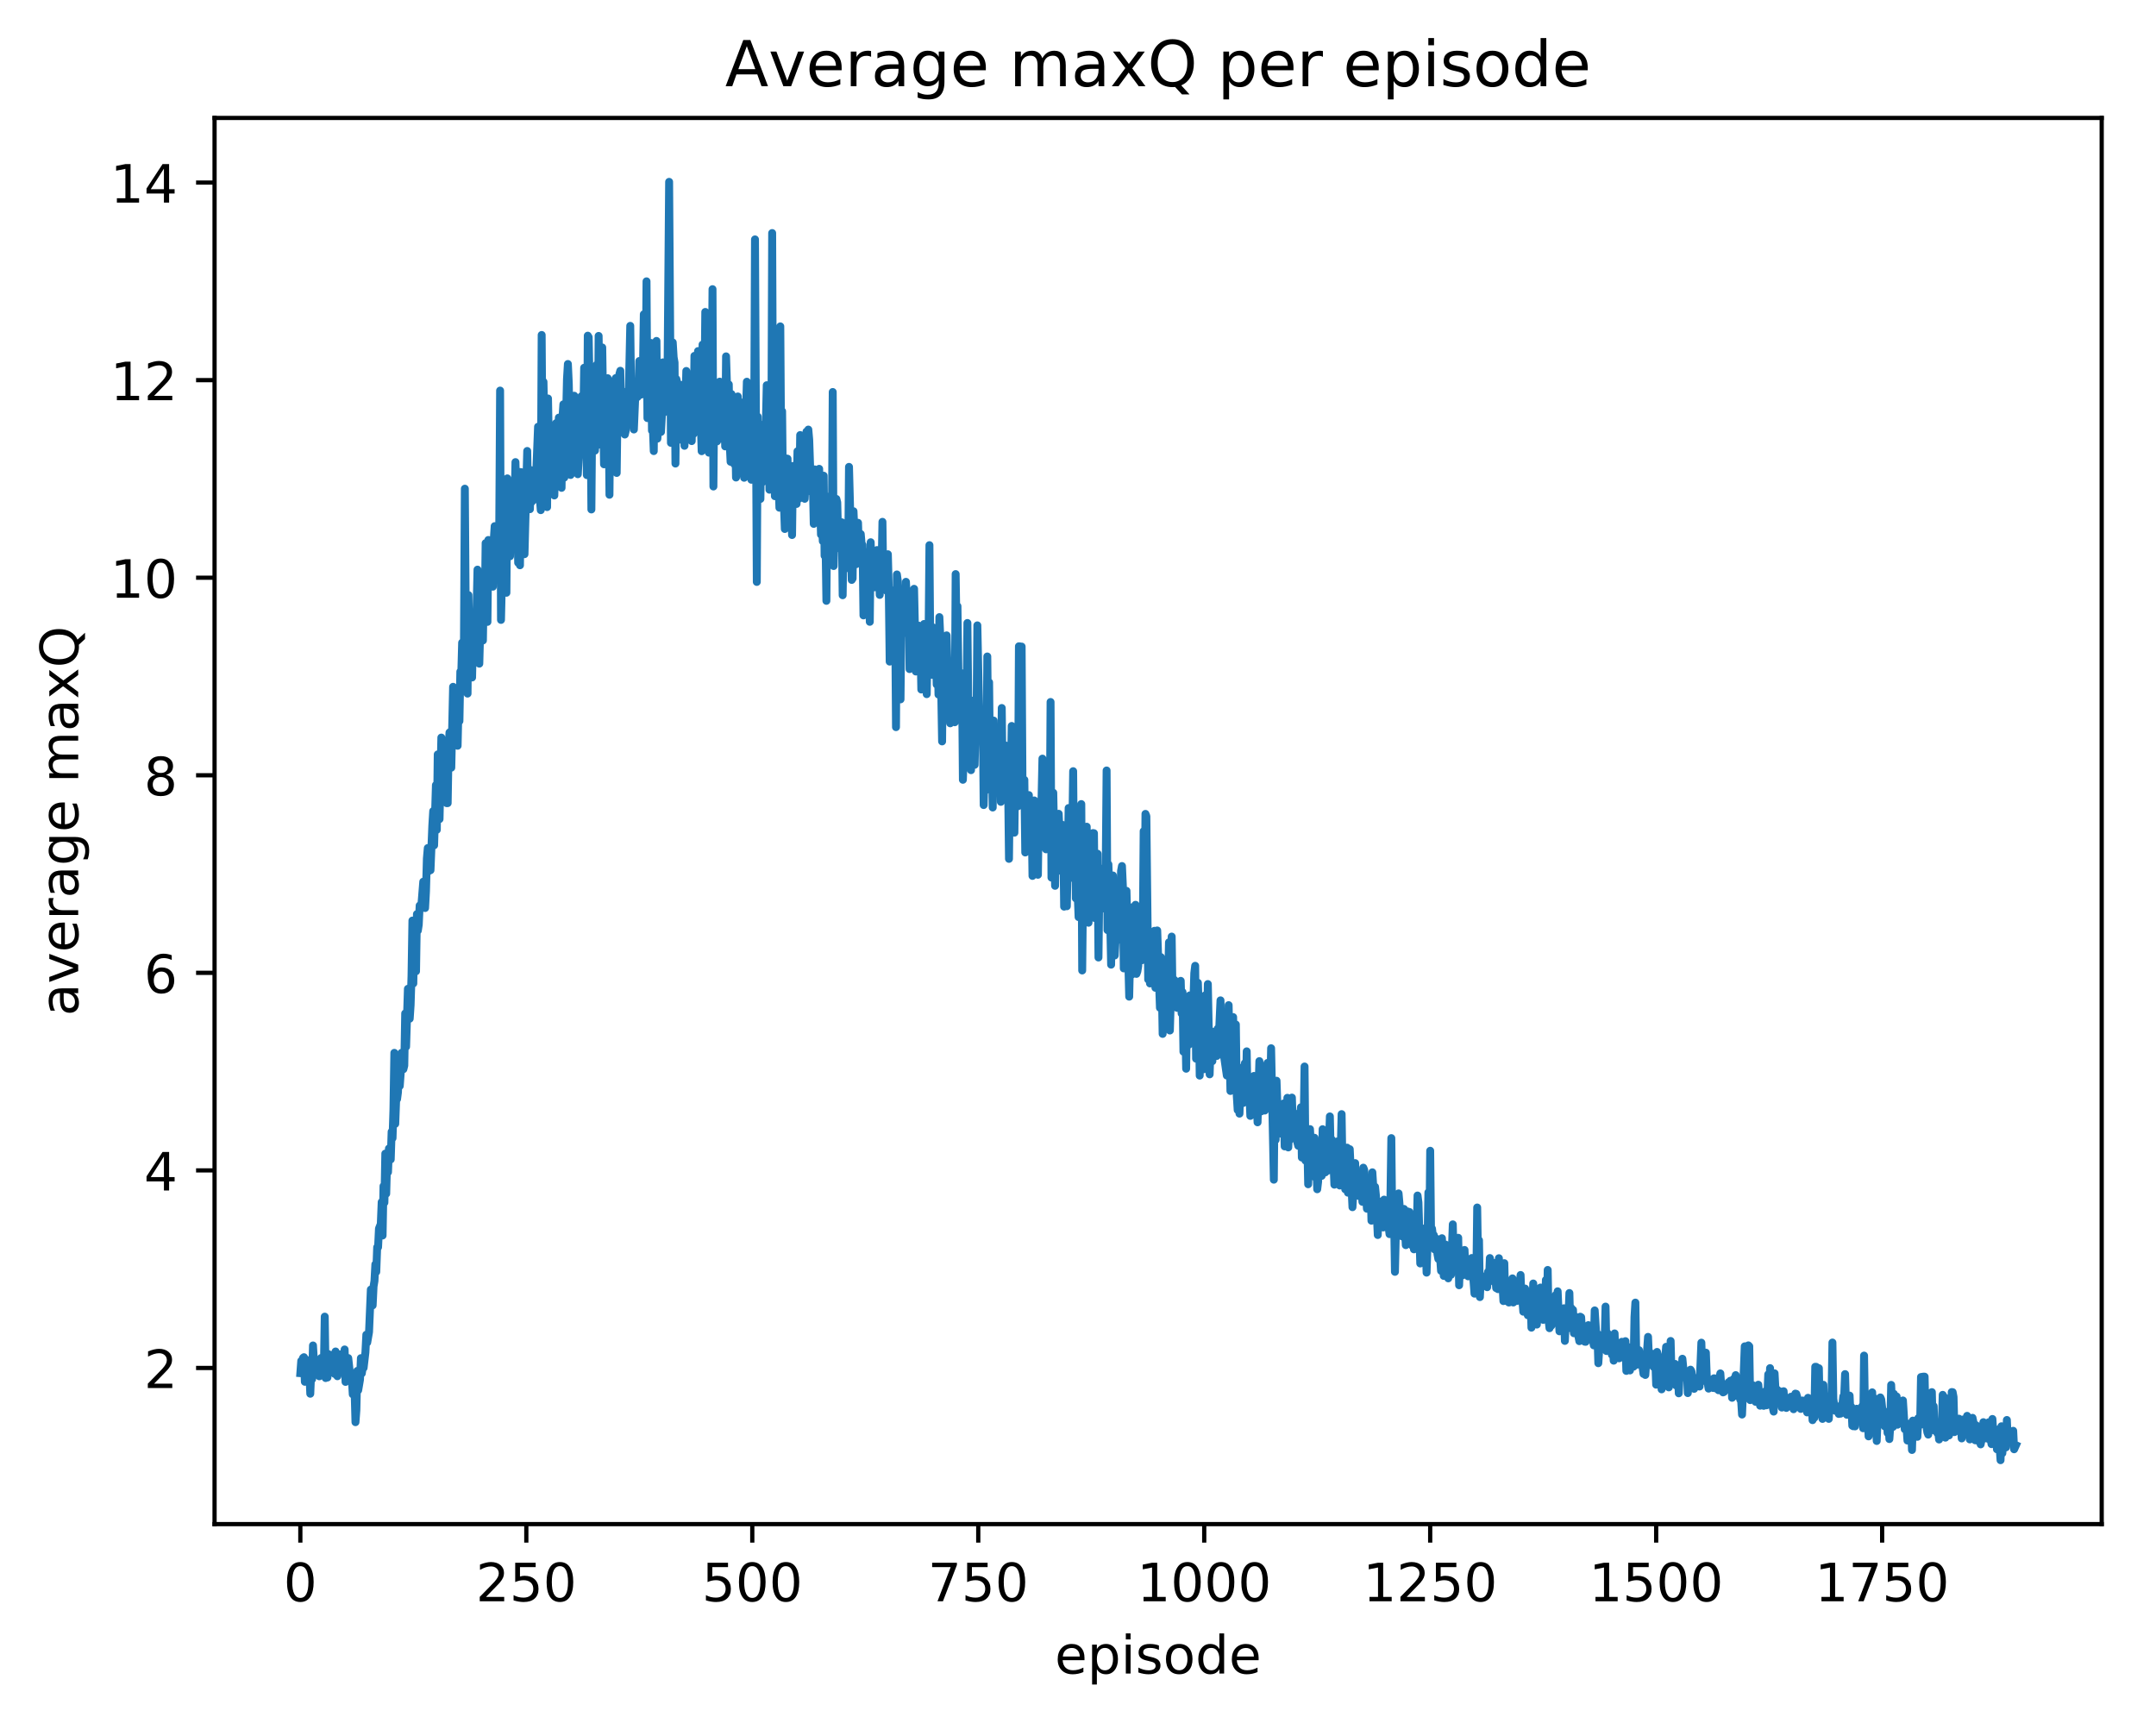 <?xml version="1.0" encoding="utf-8" standalone="no"?>
<!DOCTYPE svg PUBLIC "-//W3C//DTD SVG 1.1//EN"
  "http://www.w3.org/Graphics/SVG/1.1/DTD/svg11.dtd">
<!-- Created with matplotlib (http://matplotlib.org/) -->
<svg height="325pt" version="1.1" viewBox="0 0 408 325" width="408pt" xmlns="http://www.w3.org/2000/svg" xmlns:xlink="http://www.w3.org/1999/xlink">
 <defs>
  <style type="text/css">
*{stroke-linecap:butt;stroke-linejoin:round;}
  </style>
 </defs>
 <g id="figure_1">
  <g id="patch_1">
   <path d="M 0 325.986 
L 408.423 325.986 
L 408.423 0 
L 0 0 
z
" style="fill:#ffffff;"/>
  </g>
  <g id="axes_1">
   <g id="patch_2">
    <path d="M 40.603 288.43 
L 397.723 288.43 
L 397.723 22.318 
L 40.603 22.318 
z
" style="fill:#ffffff;"/>
   </g>
   <g id="matplotlib.axis_1">
    <g id="xtick_1">
     <g id="line2d_1">
      <defs>
       <path d="M 0 0 
L 0 3.5 
" id="mbd045b9439" style="stroke:#000000;stroke-width:0.8;"/>
      </defs>
      <g>
       <use style="stroke:#000000;stroke-width:0.8;" x="56.836" xlink:href="#mbd045b9439" y="288.43"/>
      </g>
     </g>
     <g id="text_1">
      <!-- 0 -->
      <defs>
       <path d="M 31.781 66.406 
Q 24.172 66.406 20.328 58.906 
Q 16.5 51.422 16.5 36.375 
Q 16.5 21.391 20.328 13.891 
Q 24.172 6.391 31.781 6.391 
Q 39.453 6.391 43.281 13.891 
Q 47.125 21.391 47.125 36.375 
Q 47.125 51.422 43.281 58.906 
Q 39.453 66.406 31.781 66.406 
z
M 31.781 74.219 
Q 44.047 74.219 50.516 64.516 
Q 56.984 54.828 56.984 36.375 
Q 56.984 17.969 50.516 8.266 
Q 44.047 -1.422 31.781 -1.422 
Q 19.531 -1.422 13.062 8.266 
Q 6.594 17.969 6.594 36.375 
Q 6.594 54.828 13.062 64.516 
Q 19.531 74.219 31.781 74.219 
z
" id="DejaVuSans-30"/>
      </defs>
      <g transform="translate(53.655 303.029)scale(0.1 -0.1)">
       <use xlink:href="#DejaVuSans-30"/>
      </g>
     </g>
    </g>
    <g id="xtick_2">
     <g id="line2d_2">
      <g>
       <use style="stroke:#000000;stroke-width:0.8;" x="99.599" xlink:href="#mbd045b9439" y="288.43"/>
      </g>
     </g>
     <g id="text_2">
      <!-- 250 -->
      <defs>
       <path d="M 19.188 8.297 
L 53.609 8.297 
L 53.609 0 
L 7.328 0 
L 7.328 8.297 
Q 12.938 14.109 22.625 23.891 
Q 32.328 33.688 34.812 36.531 
Q 39.547 41.844 41.422 45.531 
Q 43.312 49.219 43.312 52.781 
Q 43.312 58.594 39.234 62.25 
Q 35.156 65.922 28.609 65.922 
Q 23.969 65.922 18.812 64.312 
Q 13.672 62.703 7.812 59.422 
L 7.812 69.391 
Q 13.766 71.781 18.938 73 
Q 24.125 74.219 28.422 74.219 
Q 39.75 74.219 46.484 68.547 
Q 53.219 62.891 53.219 53.422 
Q 53.219 48.922 51.531 44.891 
Q 49.859 40.875 45.406 35.406 
Q 44.188 33.984 37.641 27.219 
Q 31.109 20.453 19.188 8.297 
z
" id="DejaVuSans-32"/>
       <path d="M 10.797 72.906 
L 49.516 72.906 
L 49.516 64.594 
L 19.828 64.594 
L 19.828 46.734 
Q 21.969 47.469 24.109 47.828 
Q 26.266 48.188 28.422 48.188 
Q 40.625 48.188 47.75 41.5 
Q 54.891 34.812 54.891 23.391 
Q 54.891 11.625 47.562 5.094 
Q 40.234 -1.422 26.906 -1.422 
Q 22.312 -1.422 17.547 -0.641 
Q 12.797 0.141 7.719 1.703 
L 7.719 11.625 
Q 12.109 9.234 16.797 8.062 
Q 21.484 6.891 26.703 6.891 
Q 35.156 6.891 40.078 11.328 
Q 45.016 15.766 45.016 23.391 
Q 45.016 31 40.078 35.438 
Q 35.156 39.891 26.703 39.891 
Q 22.75 39.891 18.812 39.016 
Q 14.891 38.141 10.797 36.281 
z
" id="DejaVuSans-35"/>
      </defs>
      <g transform="translate(90.055 303.029)scale(0.1 -0.1)">
       <use xlink:href="#DejaVuSans-32"/>
       <use x="63.623" xlink:href="#DejaVuSans-35"/>
       <use x="127.246" xlink:href="#DejaVuSans-30"/>
      </g>
     </g>
    </g>
    <g id="xtick_3">
     <g id="line2d_3">
      <g>
       <use style="stroke:#000000;stroke-width:0.8;" x="142.361" xlink:href="#mbd045b9439" y="288.43"/>
      </g>
     </g>
     <g id="text_3">
      <!-- 500 -->
      <g transform="translate(132.818 303.029)scale(0.1 -0.1)">
       <use xlink:href="#DejaVuSans-35"/>
       <use x="63.623" xlink:href="#DejaVuSans-30"/>
       <use x="127.246" xlink:href="#DejaVuSans-30"/>
      </g>
     </g>
    </g>
    <g id="xtick_4">
     <g id="line2d_4">
      <g>
       <use style="stroke:#000000;stroke-width:0.8;" x="185.124" xlink:href="#mbd045b9439" y="288.43"/>
      </g>
     </g>
     <g id="text_4">
      <!-- 750 -->
      <defs>
       <path d="M 8.203 72.906 
L 55.078 72.906 
L 55.078 68.703 
L 28.609 0 
L 18.312 0 
L 43.219 64.594 
L 8.203 64.594 
z
" id="DejaVuSans-37"/>
      </defs>
      <g transform="translate(175.58 303.029)scale(0.1 -0.1)">
       <use xlink:href="#DejaVuSans-37"/>
       <use x="63.623" xlink:href="#DejaVuSans-35"/>
       <use x="127.246" xlink:href="#DejaVuSans-30"/>
      </g>
     </g>
    </g>
    <g id="xtick_5">
     <g id="line2d_5">
      <g>
       <use style="stroke:#000000;stroke-width:0.8;" x="227.887" xlink:href="#mbd045b9439" y="288.43"/>
      </g>
     </g>
     <g id="text_5">
      <!-- 1000 -->
      <defs>
       <path d="M 12.406 8.297 
L 28.516 8.297 
L 28.516 63.922 
L 10.984 60.406 
L 10.984 69.391 
L 28.422 72.906 
L 38.281 72.906 
L 38.281 8.297 
L 54.391 8.297 
L 54.391 0 
L 12.406 0 
z
" id="DejaVuSans-31"/>
      </defs>
      <g transform="translate(215.162 303.029)scale(0.1 -0.1)">
       <use xlink:href="#DejaVuSans-31"/>
       <use x="63.623" xlink:href="#DejaVuSans-30"/>
       <use x="127.246" xlink:href="#DejaVuSans-30"/>
       <use x="190.869" xlink:href="#DejaVuSans-30"/>
      </g>
     </g>
    </g>
    <g id="xtick_6">
     <g id="line2d_6">
      <g>
       <use style="stroke:#000000;stroke-width:0.8;" x="270.649" xlink:href="#mbd045b9439" y="288.43"/>
      </g>
     </g>
     <g id="text_6">
      <!-- 1250 -->
      <g transform="translate(257.924 303.029)scale(0.1 -0.1)">
       <use xlink:href="#DejaVuSans-31"/>
       <use x="63.623" xlink:href="#DejaVuSans-32"/>
       <use x="127.246" xlink:href="#DejaVuSans-35"/>
       <use x="190.869" xlink:href="#DejaVuSans-30"/>
      </g>
     </g>
    </g>
    <g id="xtick_7">
     <g id="line2d_7">
      <g>
       <use style="stroke:#000000;stroke-width:0.8;" x="313.412" xlink:href="#mbd045b9439" y="288.43"/>
      </g>
     </g>
     <g id="text_7">
      <!-- 1500 -->
      <g transform="translate(300.687 303.029)scale(0.1 -0.1)">
       <use xlink:href="#DejaVuSans-31"/>
       <use x="63.623" xlink:href="#DejaVuSans-35"/>
       <use x="127.246" xlink:href="#DejaVuSans-30"/>
       <use x="190.869" xlink:href="#DejaVuSans-30"/>
      </g>
     </g>
    </g>
    <g id="xtick_8">
     <g id="line2d_8">
      <g>
       <use style="stroke:#000000;stroke-width:0.8;" x="356.175" xlink:href="#mbd045b9439" y="288.43"/>
      </g>
     </g>
     <g id="text_8">
      <!-- 1750 -->
      <g transform="translate(343.45 303.029)scale(0.1 -0.1)">
       <use xlink:href="#DejaVuSans-31"/>
       <use x="63.623" xlink:href="#DejaVuSans-37"/>
       <use x="127.246" xlink:href="#DejaVuSans-35"/>
       <use x="190.869" xlink:href="#DejaVuSans-30"/>
      </g>
     </g>
    </g>
    <g id="text_9">
     <!-- episode -->
     <defs>
      <path d="M 56.203 29.594 
L 56.203 25.203 
L 14.891 25.203 
Q 15.484 15.922 20.484 11.062 
Q 25.484 6.203 34.422 6.203 
Q 39.594 6.203 44.453 7.469 
Q 49.312 8.734 54.109 11.281 
L 54.109 2.781 
Q 49.266 0.734 44.188 -0.344 
Q 39.109 -1.422 33.891 -1.422 
Q 20.797 -1.422 13.156 6.188 
Q 5.516 13.812 5.516 26.812 
Q 5.516 40.234 12.766 48.109 
Q 20.016 56 32.328 56 
Q 43.359 56 49.781 48.891 
Q 56.203 41.797 56.203 29.594 
z
M 47.219 32.234 
Q 47.125 39.594 43.094 43.984 
Q 39.062 48.391 32.422 48.391 
Q 24.906 48.391 20.391 44.141 
Q 15.875 39.891 15.188 32.172 
z
" id="DejaVuSans-65"/>
      <path d="M 18.109 8.203 
L 18.109 -20.797 
L 9.078 -20.797 
L 9.078 54.688 
L 18.109 54.688 
L 18.109 46.391 
Q 20.953 51.266 25.266 53.625 
Q 29.594 56 35.594 56 
Q 45.562 56 51.781 48.094 
Q 58.016 40.188 58.016 27.297 
Q 58.016 14.406 51.781 6.484 
Q 45.562 -1.422 35.594 -1.422 
Q 29.594 -1.422 25.266 0.953 
Q 20.953 3.328 18.109 8.203 
z
M 48.688 27.297 
Q 48.688 37.203 44.609 42.844 
Q 40.531 48.484 33.406 48.484 
Q 26.266 48.484 22.188 42.844 
Q 18.109 37.203 18.109 27.297 
Q 18.109 17.391 22.188 11.75 
Q 26.266 6.109 33.406 6.109 
Q 40.531 6.109 44.609 11.75 
Q 48.688 17.391 48.688 27.297 
z
" id="DejaVuSans-70"/>
      <path d="M 9.422 54.688 
L 18.406 54.688 
L 18.406 0 
L 9.422 0 
z
M 9.422 75.984 
L 18.406 75.984 
L 18.406 64.594 
L 9.422 64.594 
z
" id="DejaVuSans-69"/>
      <path d="M 44.281 53.078 
L 44.281 44.578 
Q 40.484 46.531 36.375 47.5 
Q 32.281 48.484 27.875 48.484 
Q 21.188 48.484 17.844 46.438 
Q 14.5 44.391 14.5 40.281 
Q 14.5 37.156 16.891 35.375 
Q 19.281 33.594 26.516 31.984 
L 29.594 31.297 
Q 39.156 29.25 43.188 25.516 
Q 47.219 21.781 47.219 15.094 
Q 47.219 7.469 41.188 3.016 
Q 35.156 -1.422 24.609 -1.422 
Q 20.219 -1.422 15.453 -0.562 
Q 10.688 0.297 5.422 2 
L 5.422 11.281 
Q 10.406 8.688 15.234 7.391 
Q 20.062 6.109 24.812 6.109 
Q 31.156 6.109 34.562 8.281 
Q 37.984 10.453 37.984 14.406 
Q 37.984 18.062 35.516 20.016 
Q 33.062 21.969 24.703 23.781 
L 21.578 24.516 
Q 13.234 26.266 9.516 29.906 
Q 5.812 33.547 5.812 39.891 
Q 5.812 47.609 11.281 51.797 
Q 16.75 56 26.812 56 
Q 31.781 56 36.172 55.266 
Q 40.578 54.547 44.281 53.078 
z
" id="DejaVuSans-73"/>
      <path d="M 30.609 48.391 
Q 23.391 48.391 19.188 42.75 
Q 14.984 37.109 14.984 27.297 
Q 14.984 17.484 19.156 11.844 
Q 23.344 6.203 30.609 6.203 
Q 37.797 6.203 41.984 11.859 
Q 46.188 17.531 46.188 27.297 
Q 46.188 37.016 41.984 42.703 
Q 37.797 48.391 30.609 48.391 
z
M 30.609 56 
Q 42.328 56 49.016 48.375 
Q 55.719 40.766 55.719 27.297 
Q 55.719 13.875 49.016 6.219 
Q 42.328 -1.422 30.609 -1.422 
Q 18.844 -1.422 12.172 6.219 
Q 5.516 13.875 5.516 27.297 
Q 5.516 40.766 12.172 48.375 
Q 18.844 56 30.609 56 
z
" id="DejaVuSans-6f"/>
      <path d="M 45.406 46.391 
L 45.406 75.984 
L 54.391 75.984 
L 54.391 0 
L 45.406 0 
L 45.406 8.203 
Q 42.578 3.328 38.25 0.953 
Q 33.938 -1.422 27.875 -1.422 
Q 17.969 -1.422 11.734 6.484 
Q 5.516 14.406 5.516 27.297 
Q 5.516 40.188 11.734 48.094 
Q 17.969 56 27.875 56 
Q 33.938 56 38.25 53.625 
Q 42.578 51.266 45.406 46.391 
z
M 14.797 27.297 
Q 14.797 17.391 18.875 11.75 
Q 22.953 6.109 30.078 6.109 
Q 37.203 6.109 41.297 11.75 
Q 45.406 17.391 45.406 27.297 
Q 45.406 37.203 41.297 42.844 
Q 37.203 48.484 30.078 48.484 
Q 22.953 48.484 18.875 42.844 
Q 14.797 37.203 14.797 27.297 
z
" id="DejaVuSans-64"/>
     </defs>
     <g transform="translate(199.608 316.707)scale(0.1 -0.1)">
      <use xlink:href="#DejaVuSans-65"/>
      <use x="61.523" xlink:href="#DejaVuSans-70"/>
      <use x="125" xlink:href="#DejaVuSans-69"/>
      <use x="152.783" xlink:href="#DejaVuSans-73"/>
      <use x="204.883" xlink:href="#DejaVuSans-6f"/>
      <use x="266.064" xlink:href="#DejaVuSans-64"/>
      <use x="329.541" xlink:href="#DejaVuSans-65"/>
     </g>
    </g>
   </g>
   <g id="matplotlib.axis_2">
    <g id="ytick_1">
     <g id="line2d_9">
      <defs>
       <path d="M 0 0 
L -3.5 0 
" id="mb1e7ae1d5d" style="stroke:#000000;stroke-width:0.8;"/>
      </defs>
      <g>
       <use style="stroke:#000000;stroke-width:0.8;" x="40.603" xlink:href="#mb1e7ae1d5d" y="258.881"/>
      </g>
     </g>
     <g id="text_10">
      <!-- 2 -->
      <g transform="translate(27.241 262.68)scale(0.1 -0.1)">
       <use xlink:href="#DejaVuSans-32"/>
      </g>
     </g>
    </g>
    <g id="ytick_2">
     <g id="line2d_10">
      <g>
       <use style="stroke:#000000;stroke-width:0.8;" x="40.603" xlink:href="#mb1e7ae1d5d" y="221.492"/>
      </g>
     </g>
     <g id="text_11">
      <!-- 4 -->
      <defs>
       <path d="M 37.797 64.312 
L 12.891 25.391 
L 37.797 25.391 
z
M 35.203 72.906 
L 47.609 72.906 
L 47.609 25.391 
L 58.016 25.391 
L 58.016 17.188 
L 47.609 17.188 
L 47.609 0 
L 37.797 0 
L 37.797 17.188 
L 4.891 17.188 
L 4.891 26.703 
z
" id="DejaVuSans-34"/>
      </defs>
      <g transform="translate(27.241 225.291)scale(0.1 -0.1)">
       <use xlink:href="#DejaVuSans-34"/>
      </g>
     </g>
    </g>
    <g id="ytick_3">
     <g id="line2d_11">
      <g>
       <use style="stroke:#000000;stroke-width:0.8;" x="40.603" xlink:href="#mb1e7ae1d5d" y="184.103"/>
      </g>
     </g>
     <g id="text_12">
      <!-- 6 -->
      <defs>
       <path d="M 33.016 40.375 
Q 26.375 40.375 22.484 35.828 
Q 18.609 31.297 18.609 23.391 
Q 18.609 15.531 22.484 10.953 
Q 26.375 6.391 33.016 6.391 
Q 39.656 6.391 43.531 10.953 
Q 47.406 15.531 47.406 23.391 
Q 47.406 31.297 43.531 35.828 
Q 39.656 40.375 33.016 40.375 
z
M 52.594 71.297 
L 52.594 62.312 
Q 48.875 64.062 45.094 64.984 
Q 41.312 65.922 37.594 65.922 
Q 27.828 65.922 22.672 59.328 
Q 17.531 52.734 16.797 39.406 
Q 19.672 43.656 24.016 45.922 
Q 28.375 48.188 33.594 48.188 
Q 44.578 48.188 50.953 41.516 
Q 57.328 34.859 57.328 23.391 
Q 57.328 12.156 50.688 5.359 
Q 44.047 -1.422 33.016 -1.422 
Q 20.359 -1.422 13.672 8.266 
Q 6.984 17.969 6.984 36.375 
Q 6.984 53.656 15.188 63.938 
Q 23.391 74.219 37.203 74.219 
Q 40.922 74.219 44.703 73.484 
Q 48.484 72.75 52.594 71.297 
z
" id="DejaVuSans-36"/>
      </defs>
      <g transform="translate(27.241 187.902)scale(0.1 -0.1)">
       <use xlink:href="#DejaVuSans-36"/>
      </g>
     </g>
    </g>
    <g id="ytick_4">
     <g id="line2d_12">
      <g>
       <use style="stroke:#000000;stroke-width:0.8;" x="40.603" xlink:href="#mb1e7ae1d5d" y="146.714"/>
      </g>
     </g>
     <g id="text_13">
      <!-- 8 -->
      <defs>
       <path d="M 31.781 34.625 
Q 24.75 34.625 20.719 30.859 
Q 16.703 27.094 16.703 20.516 
Q 16.703 13.922 20.719 10.156 
Q 24.75 6.391 31.781 6.391 
Q 38.812 6.391 42.859 10.172 
Q 46.922 13.969 46.922 20.516 
Q 46.922 27.094 42.891 30.859 
Q 38.875 34.625 31.781 34.625 
z
M 21.922 38.812 
Q 15.578 40.375 12.031 44.719 
Q 8.5 49.078 8.5 55.328 
Q 8.5 64.062 14.719 69.141 
Q 20.953 74.219 31.781 74.219 
Q 42.672 74.219 48.875 69.141 
Q 55.078 64.062 55.078 55.328 
Q 55.078 49.078 51.531 44.719 
Q 48 40.375 41.703 38.812 
Q 48.828 37.156 52.797 32.312 
Q 56.781 27.484 56.781 20.516 
Q 56.781 9.906 50.312 4.234 
Q 43.844 -1.422 31.781 -1.422 
Q 19.734 -1.422 13.25 4.234 
Q 6.781 9.906 6.781 20.516 
Q 6.781 27.484 10.781 32.312 
Q 14.797 37.156 21.922 38.812 
z
M 18.312 54.391 
Q 18.312 48.734 21.844 45.562 
Q 25.391 42.391 31.781 42.391 
Q 38.141 42.391 41.719 45.562 
Q 45.312 48.734 45.312 54.391 
Q 45.312 60.062 41.719 63.234 
Q 38.141 66.406 31.781 66.406 
Q 25.391 66.406 21.844 63.234 
Q 18.312 60.062 18.312 54.391 
z
" id="DejaVuSans-38"/>
      </defs>
      <g transform="translate(27.241 150.513)scale(0.1 -0.1)">
       <use xlink:href="#DejaVuSans-38"/>
      </g>
     </g>
    </g>
    <g id="ytick_5">
     <g id="line2d_13">
      <g>
       <use style="stroke:#000000;stroke-width:0.8;" x="40.603" xlink:href="#mb1e7ae1d5d" y="109.325"/>
      </g>
     </g>
     <g id="text_14">
      <!-- 10 -->
      <g transform="translate(20.878 113.124)scale(0.1 -0.1)">
       <use xlink:href="#DejaVuSans-31"/>
       <use x="63.623" xlink:href="#DejaVuSans-30"/>
      </g>
     </g>
    </g>
    <g id="ytick_6">
     <g id="line2d_14">
      <g>
       <use style="stroke:#000000;stroke-width:0.8;" x="40.603" xlink:href="#mb1e7ae1d5d" y="71.936"/>
      </g>
     </g>
     <g id="text_15">
      <!-- 12 -->
      <g transform="translate(20.878 75.735)scale(0.1 -0.1)">
       <use xlink:href="#DejaVuSans-31"/>
       <use x="63.623" xlink:href="#DejaVuSans-32"/>
      </g>
     </g>
    </g>
    <g id="ytick_7">
     <g id="line2d_15">
      <g>
       <use style="stroke:#000000;stroke-width:0.8;" x="40.603" xlink:href="#mb1e7ae1d5d" y="34.547"/>
      </g>
     </g>
     <g id="text_16">
      <!-- 14 -->
      <g transform="translate(20.878 38.346)scale(0.1 -0.1)">
       <use xlink:href="#DejaVuSans-31"/>
       <use x="63.623" xlink:href="#DejaVuSans-34"/>
      </g>
     </g>
    </g>
    <g id="text_17">
     <!-- average maxQ -->
     <defs>
      <path d="M 34.281 27.484 
Q 23.391 27.484 19.188 25 
Q 14.984 22.516 14.984 16.5 
Q 14.984 11.719 18.141 8.906 
Q 21.297 6.109 26.703 6.109 
Q 34.188 6.109 38.703 11.406 
Q 43.219 16.703 43.219 25.484 
L 43.219 27.484 
z
M 52.203 31.203 
L 52.203 0 
L 43.219 0 
L 43.219 8.297 
Q 40.141 3.328 35.547 0.953 
Q 30.953 -1.422 24.312 -1.422 
Q 15.922 -1.422 10.953 3.297 
Q 6 8.016 6 15.922 
Q 6 25.141 12.172 29.828 
Q 18.359 34.516 30.609 34.516 
L 43.219 34.516 
L 43.219 35.406 
Q 43.219 41.609 39.141 45 
Q 35.062 48.391 27.688 48.391 
Q 23 48.391 18.547 47.266 
Q 14.109 46.141 10.016 43.891 
L 10.016 52.203 
Q 14.938 54.109 19.578 55.047 
Q 24.219 56 28.609 56 
Q 40.484 56 46.344 49.844 
Q 52.203 43.703 52.203 31.203 
z
" id="DejaVuSans-61"/>
      <path d="M 2.984 54.688 
L 12.5 54.688 
L 29.594 8.797 
L 46.688 54.688 
L 56.203 54.688 
L 35.688 0 
L 23.484 0 
z
" id="DejaVuSans-76"/>
      <path d="M 41.109 46.297 
Q 39.594 47.172 37.812 47.578 
Q 36.031 48 33.891 48 
Q 26.266 48 22.188 43.047 
Q 18.109 38.094 18.109 28.812 
L 18.109 0 
L 9.078 0 
L 9.078 54.688 
L 18.109 54.688 
L 18.109 46.188 
Q 20.953 51.172 25.484 53.578 
Q 30.031 56 36.531 56 
Q 37.453 56 38.578 55.875 
Q 39.703 55.766 41.062 55.516 
z
" id="DejaVuSans-72"/>
      <path d="M 45.406 27.984 
Q 45.406 37.75 41.375 43.109 
Q 37.359 48.484 30.078 48.484 
Q 22.859 48.484 18.828 43.109 
Q 14.797 37.75 14.797 27.984 
Q 14.797 18.266 18.828 12.891 
Q 22.859 7.516 30.078 7.516 
Q 37.359 7.516 41.375 12.891 
Q 45.406 18.266 45.406 27.984 
z
M 54.391 6.781 
Q 54.391 -7.172 48.188 -13.984 
Q 42 -20.797 29.203 -20.797 
Q 24.469 -20.797 20.266 -20.094 
Q 16.062 -19.391 12.109 -17.922 
L 12.109 -9.188 
Q 16.062 -11.328 19.922 -12.344 
Q 23.781 -13.375 27.781 -13.375 
Q 36.625 -13.375 41.016 -8.766 
Q 45.406 -4.156 45.406 5.172 
L 45.406 9.625 
Q 42.625 4.781 38.281 2.391 
Q 33.938 0 27.875 0 
Q 17.828 0 11.672 7.656 
Q 5.516 15.328 5.516 27.984 
Q 5.516 40.672 11.672 48.328 
Q 17.828 56 27.875 56 
Q 33.938 56 38.281 53.609 
Q 42.625 51.219 45.406 46.391 
L 45.406 54.688 
L 54.391 54.688 
z
" id="DejaVuSans-67"/>
      <path id="DejaVuSans-20"/>
      <path d="M 52 44.188 
Q 55.375 50.25 60.062 53.125 
Q 64.75 56 71.094 56 
Q 79.641 56 84.281 50.016 
Q 88.922 44.047 88.922 33.016 
L 88.922 0 
L 79.891 0 
L 79.891 32.719 
Q 79.891 40.578 77.094 44.375 
Q 74.312 48.188 68.609 48.188 
Q 61.625 48.188 57.562 43.547 
Q 53.516 38.922 53.516 30.906 
L 53.516 0 
L 44.484 0 
L 44.484 32.719 
Q 44.484 40.625 41.703 44.406 
Q 38.922 48.188 33.109 48.188 
Q 26.219 48.188 22.156 43.531 
Q 18.109 38.875 18.109 30.906 
L 18.109 0 
L 9.078 0 
L 9.078 54.688 
L 18.109 54.688 
L 18.109 46.188 
Q 21.188 51.219 25.484 53.609 
Q 29.781 56 35.688 56 
Q 41.656 56 45.828 52.969 
Q 50 49.953 52 44.188 
z
" id="DejaVuSans-6d"/>
      <path d="M 54.891 54.688 
L 35.109 28.078 
L 55.906 0 
L 45.312 0 
L 29.391 21.484 
L 13.484 0 
L 2.875 0 
L 24.125 28.609 
L 4.688 54.688 
L 15.281 54.688 
L 29.781 35.203 
L 44.281 54.688 
z
" id="DejaVuSans-78"/>
      <path d="M 39.406 66.219 
Q 28.656 66.219 22.328 58.203 
Q 16.016 50.203 16.016 36.375 
Q 16.016 22.609 22.328 14.594 
Q 28.656 6.594 39.406 6.594 
Q 50.141 6.594 56.422 14.594 
Q 62.703 22.609 62.703 36.375 
Q 62.703 50.203 56.422 58.203 
Q 50.141 66.219 39.406 66.219 
z
M 53.219 1.312 
L 66.219 -12.891 
L 54.297 -12.891 
L 43.5 -1.219 
Q 41.891 -1.312 41.031 -1.359 
Q 40.188 -1.422 39.406 -1.422 
Q 24.031 -1.422 14.812 8.859 
Q 5.609 19.141 5.609 36.375 
Q 5.609 53.656 14.812 63.938 
Q 24.031 74.219 39.406 74.219 
Q 54.734 74.219 63.906 63.938 
Q 73.094 53.656 73.094 36.375 
Q 73.094 23.688 67.984 14.641 
Q 62.891 5.609 53.219 1.312 
z
" id="DejaVuSans-51"/>
     </defs>
     <g transform="translate(14.798 192.263)rotate(-90)scale(0.1 -0.1)">
      <use xlink:href="#DejaVuSans-61"/>
      <use x="61.279" xlink:href="#DejaVuSans-76"/>
      <use x="120.459" xlink:href="#DejaVuSans-65"/>
      <use x="181.982" xlink:href="#DejaVuSans-72"/>
      <use x="223.096" xlink:href="#DejaVuSans-61"/>
      <use x="284.375" xlink:href="#DejaVuSans-67"/>
      <use x="347.852" xlink:href="#DejaVuSans-65"/>
      <use x="409.375" xlink:href="#DejaVuSans-20"/>
      <use x="441.162" xlink:href="#DejaVuSans-6d"/>
      <use x="538.574" xlink:href="#DejaVuSans-61"/>
      <use x="599.854" xlink:href="#DejaVuSans-78"/>
      <use x="659.033" xlink:href="#DejaVuSans-51"/>
     </g>
    </g>
   </g>
   <g id="line2d_16">
    <path clip-path="url(#pb5257e9489)" d="M 56.836 259.859 
L 57.007 257.54 
L 57.178 257.92 
L 57.349 256.975 
L 57.52 256.839 
L 57.691 261.495 
L 57.862 257.244 
L 58.033 260.239 
L 58.204 257.719 
L 58.546 259.762 
L 58.717 263.754 
L 58.888 259.508 
L 59.06 261.004 
L 59.231 254.62 
L 59.402 257.523 
L 59.573 258.421 
L 59.744 257.762 
L 59.915 257.604 
L 60.086 259.721 
L 60.257 258.101 
L 60.428 260.454 
L 60.77 256.991 
L 60.941 259.883 
L 61.112 256.917 
L 61.283 259.409 
L 61.454 249.165 
L 61.625 260.785 
L 61.796 258.376 
L 61.967 260.688 
L 62.138 256.244 
L 62.309 257.695 
L 62.481 258.075 
L 62.652 256.424 
L 62.823 258.451 
L 62.994 256.67 
L 63.336 260.005 
L 63.507 255.76 
L 63.678 260.183 
L 63.849 260.442 
L 64.02 258.637 
L 64.191 259.471 
L 64.362 258.343 
L 64.533 256.28 
L 64.704 256.495 
L 64.875 259.598 
L 65.046 258.742 
L 65.217 255.378 
L 65.388 261.516 
L 65.559 258.017 
L 65.73 260.353 
L 65.902 257.008 
L 66.244 260.128 
L 66.586 261.022 
L 66.757 263.866 
L 66.928 263.618 
L 67.099 262.938 
L 67.27 269.137 
L 67.441 266.82 
L 67.612 259.435 
L 67.783 263.104 
L 68.125 261.081 
L 68.296 257.022 
L 68.467 259.909 
L 68.638 258.789 
L 68.809 258.863 
L 69.152 255.92 
L 69.323 252.58 
L 69.494 254.065 
L 69.836 252.077 
L 70.178 244.039 
L 70.349 244.763 
L 70.52 247.039 
L 70.691 243.448 
L 70.862 242.422 
L 71.033 239.268 
L 71.204 240.69 
L 71.375 236.031 
L 71.546 236.022 
L 71.717 232.488 
L 72.059 231.637 
L 72.23 227.483 
L 72.401 233.812 
L 72.573 224.46 
L 72.744 227.579 
L 72.915 218.311 
L 73.086 225.904 
L 73.257 219.533 
L 73.428 221.823 
L 73.599 217.352 
L 73.941 219.42 
L 74.112 214.174 
L 74.283 215.381 
L 74.454 210.014 
L 74.625 199.245 
L 74.796 212.68 
L 74.967 208.086 
L 75.138 208.007 
L 75.309 206.704 
L 75.48 201.363 
L 75.651 205.514 
L 75.822 203.155 
L 75.994 199.239 
L 76.165 199.511 
L 76.336 202.339 
L 76.507 201.649 
L 76.678 191.786 
L 76.849 198.09 
L 77.191 187.123 
L 77.362 188.469 
L 77.533 192.783 
L 77.704 190.186 
L 77.875 184.72 
L 78.046 174.212 
L 78.217 186.11 
L 78.388 175.448 
L 78.559 181.721 
L 78.73 183.808 
L 78.901 172.982 
L 79.072 176.116 
L 79.244 175 
L 79.415 171.366 
L 79.586 171.396 
L 79.757 171.126 
L 80.099 166.854 
L 80.441 171.839 
L 80.612 168.707 
L 80.783 162.462 
L 80.954 160.485 
L 81.125 164.864 
L 81.296 163.24 
L 81.467 164.682 
L 81.809 156.284 
L 81.98 153.483 
L 82.151 159.974 
L 82.493 148.567 
L 82.665 157.033 
L 82.836 142.768 
L 83.007 152.316 
L 83.178 155.01 
L 83.52 139.581 
L 83.691 148.011 
L 83.862 144.954 
L 84.033 144.472 
L 84.204 144.435 
L 84.375 142.229 
L 84.546 151.998 
L 84.717 151.987 
L 84.888 141.834 
L 85.059 138.62 
L 85.23 138.483 
L 85.401 145.284 
L 85.743 129.975 
L 86.086 139.569 
L 86.257 139.06 
L 86.428 134.662 
L 86.599 141.129 
L 86.77 133.341 
L 86.941 136.468 
L 87.112 127.104 
L 87.283 127.838 
L 87.454 121.625 
L 87.625 123.911 
L 87.796 122.175 
L 87.967 92.48 
L 88.138 116.564 
L 88.309 121.238 
L 88.48 131.259 
L 88.651 112.617 
L 88.822 122.906 
L 89.164 118.442 
L 89.336 128.211 
L 89.507 120.587 
L 89.678 123.572 
L 89.849 117.516 
L 90.02 122.938 
L 90.362 107.801 
L 90.533 113.833 
L 90.704 125.593 
L 90.875 119.026 
L 91.046 118.956 
L 91.217 116.067 
L 91.388 121.208 
L 91.559 110.57 
L 91.73 116.29 
L 91.901 102.782 
L 92.243 117.688 
L 92.414 102.19 
L 92.757 109.115 
L 92.928 103.107 
L 93.099 110.74 
L 93.27 111.026 
L 93.441 102.147 
L 93.612 99.569 
L 93.783 104.629 
L 93.954 105.156 
L 94.125 105.15 
L 94.296 100.125 
L 94.467 101.104 
L 94.638 73.915 
L 94.809 117.314 
L 95.151 102.237 
L 95.322 106.21 
L 95.493 102.433 
L 95.664 111.136 
L 95.835 112.178 
L 96.007 90.528 
L 96.349 99.45 
L 96.52 105.268 
L 96.691 96.606 
L 96.862 97.097 
L 97.204 101.013 
L 97.375 95.949 
L 97.546 87.451 
L 97.717 94.357 
L 97.888 94.266 
L 98.059 106.5 
L 98.23 89.308 
L 98.401 106.973 
L 98.572 89.334 
L 98.914 99.568 
L 99.085 104.216 
L 99.256 104.875 
L 99.77 85.344 
L 99.941 95.29 
L 100.112 95.291 
L 100.283 96.36 
L 100.454 88.964 
L 100.625 94.981 
L 100.796 93.579 
L 100.967 94.633 
L 101.138 92.356 
L 101.309 93.814 
L 101.822 80.754 
L 101.993 93.995 
L 102.164 94.396 
L 102.335 96.543 
L 102.506 63.391 
L 102.677 88.626 
L 102.849 72.26 
L 103.191 90.175 
L 103.362 91.37 
L 103.533 95.965 
L 103.704 75.41 
L 104.046 93.305 
L 104.217 81.412 
L 104.388 87.246 
L 104.559 82.784 
L 104.73 81.661 
L 104.901 93.765 
L 105.243 80.075 
L 105.414 83.009 
L 105.585 82.576 
L 105.756 79.032 
L 105.927 85.973 
L 106.099 85.321 
L 106.27 92.322 
L 106.441 79.06 
L 106.612 76.516 
L 106.783 90.386 
L 106.954 86.502 
L 107.296 71.715 
L 107.467 68.885 
L 107.638 72.61 
L 107.98 89.888 
L 108.151 75.427 
L 108.493 82.333 
L 108.664 74.889 
L 108.835 83.937 
L 109.177 76.795 
L 109.348 89.741 
L 109.52 86.552 
L 109.691 76.531 
L 109.862 80.37 
L 110.033 74.985 
L 110.204 81.52 
L 110.375 80.36 
L 110.546 69.593 
L 110.717 77.801 
L 110.888 77.454 
L 111.059 89.913 
L 111.23 63.523 
L 111.401 63.822 
L 111.572 72.688 
L 111.743 75.744 
L 111.914 96.411 
L 112.085 76.523 
L 112.256 81.6 
L 112.427 72.292 
L 112.598 85.275 
L 112.941 69.014 
L 113.112 84.213 
L 113.283 63.572 
L 113.454 74.661 
L 113.625 65.947 
L 113.796 71.89 
L 113.967 65.753 
L 114.309 87.869 
L 114.48 82.203 
L 114.651 84.857 
L 114.822 72.783 
L 114.993 71.574 
L 115.164 76.28 
L 115.335 93.63 
L 115.506 74.862 
L 115.677 83.42 
L 116.019 72.115 
L 116.191 74.27 
L 116.362 74.86 
L 116.533 71.548 
L 116.704 89.502 
L 116.875 75.978 
L 117.046 80.472 
L 117.217 70.782 
L 117.388 70.166 
L 117.559 81.755 
L 117.901 75.356 
L 118.072 76.321 
L 118.243 82.232 
L 118.414 81.518 
L 118.585 75.304 
L 118.756 73.951 
L 118.927 77.209 
L 119.269 61.665 
L 119.44 75.118 
L 119.612 79.206 
L 119.783 79.378 
L 119.954 81.276 
L 120.296 73.129 
L 120.467 73.35 
L 120.638 75.138 
L 120.809 74.819 
L 120.98 68.318 
L 121.151 69.066 
L 121.322 74.685 
L 121.493 68.09 
L 121.664 70.518 
L 121.835 59.478 
L 122.177 73.187 
L 122.348 53.24 
L 122.519 79.123 
L 122.861 75.946 
L 123.204 64.903 
L 123.375 81.48 
L 123.546 80.817 
L 123.717 85.366 
L 123.888 66.424 
L 124.059 70.224 
L 124.23 64.519 
L 124.401 83.013 
L 124.572 80.444 
L 124.743 80.655 
L 124.914 70.546 
L 125.085 81.741 
L 125.256 78.641 
L 125.427 68.577 
L 125.598 78.105 
L 125.769 74.923 
L 125.94 75.723 
L 126.111 74.532 
L 126.283 76.024 
L 126.625 34.414 
L 126.967 83.808 
L 127.138 82.879 
L 127.309 64.805 
L 127.48 67.63 
L 127.651 68.609 
L 127.822 87.725 
L 127.993 71.74 
L 128.164 72.433 
L 128.335 81.257 
L 128.677 73.418 
L 128.848 83.208 
L 129.019 72.845 
L 129.19 77.45 
L 129.361 73.158 
L 129.532 84.364 
L 129.875 70.202 
L 130.046 72.995 
L 130.217 80.117 
L 130.388 75.056 
L 130.559 82.841 
L 130.73 75.411 
L 130.901 83.473 
L 131.072 72.59 
L 131.243 82.117 
L 131.414 67.349 
L 131.585 75.404 
L 132.098 66.436 
L 132.269 77.528 
L 132.44 74.115 
L 132.782 85.386 
L 132.953 65.208 
L 133.125 80.008 
L 133.296 76.237 
L 133.467 59.033 
L 133.638 74.937 
L 133.809 77.949 
L 133.98 65.411 
L 134.151 85.661 
L 134.322 82.021 
L 134.493 83.441 
L 134.664 76.053 
L 134.835 54.723 
L 135.006 92.066 
L 135.177 72.981 
L 135.348 81.677 
L 135.519 76.646 
L 135.69 83.524 
L 135.861 76.689 
L 136.032 79.55 
L 136.203 72.224 
L 136.375 81.201 
L 136.717 74.509 
L 136.888 83.167 
L 137.059 73.523 
L 137.23 84.475 
L 137.401 67.44 
L 137.743 78.325 
L 137.914 72.741 
L 138.085 83.818 
L 138.256 87.39 
L 138.427 74.578 
L 138.598 85.215 
L 138.769 75.062 
L 138.94 87.819 
L 139.111 80.592 
L 139.282 90.366 
L 139.453 77.907 
L 139.624 75.031 
L 139.796 86.942 
L 139.967 89.607 
L 140.138 83.884 
L 140.309 82.577 
L 140.48 76.182 
L 140.651 79.175 
L 140.822 90.413 
L 141.335 72.237 
L 141.506 86.552 
L 141.677 84.262 
L 141.848 87.731 
L 142.019 83.749 
L 142.19 90.789 
L 142.361 87.548 
L 142.532 73.812 
L 142.703 84.039 
L 142.874 45.305 
L 143.217 110.127 
L 143.388 78.851 
L 143.559 88.905 
L 143.73 85.849 
L 143.901 94.423 
L 144.072 80.393 
L 144.243 91.285 
L 144.585 89.228 
L 144.756 81.521 
L 144.927 80.53 
L 145.098 72.898 
L 145.269 82.711 
L 145.44 83.448 
L 145.611 92.676 
L 145.782 88.163 
L 145.953 87.829 
L 146.124 44.103 
L 146.295 85.021 
L 146.467 67.721 
L 146.638 93.898 
L 146.98 84.501 
L 147.151 92.934 
L 147.322 90.592 
L 147.493 96.08 
L 147.664 61.766 
L 147.835 87.102 
L 148.006 77.83 
L 148.177 94.575 
L 148.348 95.34 
L 148.519 100.107 
L 148.861 86.767 
L 149.032 86.808 
L 149.203 96.359 
L 149.374 89.168 
L 149.716 95.804 
L 149.888 101.249 
L 150.059 88.176 
L 150.572 94.644 
L 150.743 95.367 
L 150.914 85.397 
L 151.256 94.35 
L 151.427 82.329 
L 151.598 88.302 
L 151.769 83.644 
L 152.111 90.95 
L 152.282 94.395 
L 152.453 90.548 
L 152.624 81.672 
L 152.795 90.364 
L 152.966 81.296 
L 153.137 83.234 
L 153.309 88.441 
L 153.48 89.732 
L 153.651 93.185 
L 153.822 91.295 
L 153.993 99.142 
L 154.164 88.83 
L 154.335 91.273 
L 154.506 90.572 
L 154.677 98.177 
L 155.019 88.723 
L 155.361 101.163 
L 155.532 98.53 
L 155.703 102.41 
L 155.874 90.024 
L 156.045 105.162 
L 156.216 102.033 
L 156.387 113.703 
L 156.559 93.986 
L 156.73 103.682 
L 156.901 101.748 
L 157.072 97.994 
L 157.243 105.678 
L 157.414 101.136 
L 157.585 74.183 
L 157.756 107.118 
L 157.927 99.816 
L 158.098 103.912 
L 158.269 94.42 
L 158.44 95.085 
L 158.611 101.927 
L 158.782 100.613 
L 158.953 103.326 
L 159.124 103.28 
L 159.295 98.838 
L 159.466 112.646 
L 159.637 101.084 
L 159.808 102.298 
L 159.98 107.602 
L 160.151 100.577 
L 160.322 101.015 
L 160.493 107.189 
L 160.664 88.354 
L 161.006 101.394 
L 161.177 109.746 
L 161.348 109.474 
L 161.519 96.751 
L 161.861 104.724 
L 162.032 106.767 
L 162.203 100.962 
L 162.374 98.934 
L 162.545 104.788 
L 162.716 106.179 
L 162.887 101.061 
L 163.058 103.058 
L 163.229 103.126 
L 163.401 116.46 
L 163.572 104.333 
L 163.743 104.455 
L 163.914 113.806 
L 164.256 108.436 
L 164.427 104.666 
L 164.598 117.676 
L 164.769 102.616 
L 164.94 109.286 
L 165.282 105.472 
L 165.453 111.147 
L 165.624 107.795 
L 165.795 110.11 
L 165.966 104.097 
L 166.137 108.155 
L 166.308 108.015 
L 166.479 112.584 
L 166.651 108.486 
L 166.822 108.196 
L 166.993 98.754 
L 167.164 110.926 
L 167.335 111.5 
L 167.506 107.957 
L 167.677 108.656 
L 167.848 111.859 
L 168.019 104.886 
L 168.19 111.531 
L 168.361 125.203 
L 168.532 116.247 
L 168.703 122.209 
L 168.874 112.256 
L 169.045 111.739 
L 169.387 115.171 
L 169.558 137.606 
L 169.729 108.711 
L 169.9 109.982 
L 170.072 120.053 
L 170.243 112.686 
L 170.414 132.35 
L 170.585 115.362 
L 170.756 114.575 
L 170.927 119.874 
L 171.098 112.132 
L 171.269 115.43 
L 171.44 110.107 
L 171.782 116.163 
L 171.953 112.318 
L 172.124 126.619 
L 172.295 116.909 
L 172.466 119.285 
L 172.637 116.169 
L 172.808 119.005 
L 172.979 111.43 
L 173.321 127.08 
L 173.493 119.1 
L 173.664 124.6 
L 173.835 118.395 
L 174.006 124.111 
L 174.177 121.385 
L 174.348 130.487 
L 174.519 121.851 
L 174.69 127.707 
L 174.861 118.087 
L 175.032 124.632 
L 175.203 122.062 
L 175.374 131.363 
L 175.545 121.014 
L 175.716 121.296 
L 175.887 103.168 
L 176.058 124.887 
L 176.229 122.051 
L 176.4 127.709 
L 176.571 118.74 
L 176.743 126.487 
L 176.914 119.974 
L 177.085 122.283 
L 177.256 129.54 
L 177.427 120.596 
L 177.598 131.44 
L 177.769 116.786 
L 177.94 120.599 
L 178.282 140.307 
L 178.453 121.654 
L 178.624 124.354 
L 178.795 123.777 
L 178.966 129.627 
L 179.137 120.242 
L 179.479 133.036 
L 179.65 131.053 
L 179.821 136.882 
L 179.992 130.723 
L 180.164 132.274 
L 180.335 132.64 
L 180.506 126.958 
L 180.677 136.682 
L 180.848 108.64 
L 181.019 119.798 
L 181.19 114.715 
L 181.361 126.748 
L 181.703 132.07 
L 181.874 132.126 
L 182.045 127.422 
L 182.216 147.569 
L 182.729 133.066 
L 182.9 134.195 
L 183.071 117.897 
L 183.242 133.462 
L 183.413 137.651 
L 183.585 134.02 
L 183.756 145.75 
L 183.927 132.59 
L 184.098 138.58 
L 184.269 134.526 
L 184.44 144.743 
L 184.611 137.626 
L 184.782 138.711 
L 184.953 118.347 
L 185.295 134.857 
L 185.466 138.959 
L 185.637 137.417 
L 185.808 134.756 
L 185.979 135.477 
L 186.15 152.351 
L 186.321 145.369 
L 186.492 149.609 
L 186.663 148.716 
L 186.835 124.235 
L 187.006 139.794 
L 187.177 129.122 
L 187.348 144.821 
L 187.519 141.905 
L 187.69 141.627 
L 187.861 152.816 
L 188.032 136.36 
L 188.203 145.822 
L 188.374 138.326 
L 188.545 137.89 
L 188.887 149.027 
L 189.058 149.102 
L 189.229 141.253 
L 189.4 151.746 
L 189.571 133.985 
L 189.742 148.062 
L 189.913 144.707 
L 190.084 150.693 
L 190.256 141.062 
L 190.427 143.278 
L 190.598 142.618 
L 190.769 148.178 
L 190.94 162.534 
L 191.111 147.447 
L 191.282 147.953 
L 191.453 137.385 
L 191.624 156.7 
L 191.795 142.545 
L 191.966 157.577 
L 192.137 144.375 
L 192.308 146.863 
L 192.479 151.523 
L 192.65 152.569 
L 192.821 122.305 
L 192.992 122.32 
L 193.163 145.596 
L 193.334 122.361 
L 193.505 150.792 
L 193.677 151.955 
L 193.848 147.581 
L 194.019 161.327 
L 194.532 151.852 
L 194.703 150.466 
L 194.874 159.143 
L 195.045 153.492 
L 195.216 153.235 
L 195.387 165.76 
L 195.558 151.818 
L 195.729 151.482 
L 195.9 162.915 
L 196.071 155.025 
L 196.242 155.859 
L 196.413 165.546 
L 196.584 153.362 
L 196.755 152.305 
L 196.927 152.544 
L 197.098 151.428 
L 197.269 143.566 
L 197.44 155.672 
L 197.611 158.657 
L 197.782 151.144 
L 197.953 160.725 
L 198.124 153.787 
L 198.295 159.535 
L 198.466 154.991 
L 198.637 160.064 
L 198.808 132.846 
L 198.979 166.077 
L 199.15 163.096 
L 199.321 150.021 
L 199.663 167.635 
L 199.834 156.669 
L 200.176 163.721 
L 200.348 154.004 
L 200.519 157.639 
L 200.69 164.783 
L 201.032 156.087 
L 201.203 156.8 
L 201.374 171.576 
L 201.545 169.586 
L 201.716 161.599 
L 201.887 171.501 
L 202.229 152.912 
L 202.4 166.211 
L 202.571 163.445 
L 202.742 164.076 
L 202.913 157.973 
L 203.084 145.942 
L 203.255 166.18 
L 203.426 154.145 
L 203.597 170.015 
L 203.769 155.962 
L 203.94 169.058 
L 204.111 173.551 
L 204.453 167.131 
L 204.624 152.164 
L 204.795 183.656 
L 204.966 167.149 
L 205.137 172.848 
L 205.308 162.383 
L 205.479 164.21 
L 205.65 156.445 
L 205.821 170.939 
L 205.992 174.623 
L 206.334 161.51 
L 206.505 165.241 
L 206.676 165.143 
L 206.847 157.649 
L 207.019 157.682 
L 207.19 173.738 
L 207.361 164.56 
L 207.532 169.466 
L 207.703 161.564 
L 207.874 181.201 
L 208.045 167.232 
L 208.216 171.902 
L 208.387 166.219 
L 208.558 165.588 
L 208.729 164.358 
L 209.071 171.983 
L 209.242 165.108 
L 209.413 145.808 
L 209.584 176.015 
L 209.755 163.572 
L 210.097 174.366 
L 210.268 182.556 
L 210.44 169.108 
L 210.611 165.681 
L 210.953 180.817 
L 211.295 174.209 
L 211.466 177.921 
L 211.637 173.679 
L 211.808 173.637 
L 211.979 172.374 
L 212.15 164.811 
L 212.321 163.892 
L 212.492 167.691 
L 212.663 183.264 
L 212.834 182.363 
L 213.005 178.73 
L 213.176 168.586 
L 213.689 188.612 
L 213.861 180.84 
L 214.032 181.395 
L 214.203 184.426 
L 214.374 171.659 
L 214.716 182.302 
L 214.887 171.224 
L 215.058 184.298 
L 215.229 183.835 
L 215.4 182.796 
L 215.571 176.208 
L 215.742 176.97 
L 216.084 181.721 
L 216.255 178.1 
L 216.426 157.294 
L 216.597 173.612 
L 216.768 154.024 
L 216.939 154.454 
L 217.282 185.361 
L 217.453 178.373 
L 217.624 186.112 
L 217.966 185.531 
L 218.137 183.389 
L 218.308 183.766 
L 218.479 176.146 
L 218.65 186.932 
L 218.821 186.616 
L 218.992 176.085 
L 219.505 190.723 
L 219.676 181.12 
L 219.847 185.902 
L 220.018 195.659 
L 220.189 192.299 
L 220.36 184.617 
L 220.532 183.1 
L 220.874 189.718 
L 221.045 185.911 
L 221.216 178.327 
L 221.387 195.019 
L 221.558 189.167 
L 221.729 177.241 
L 221.9 189.268 
L 222.071 188.75 
L 222.242 185.447 
L 222.413 186.788 
L 222.584 190.587 
L 222.755 190.731 
L 222.926 189.497 
L 223.097 189.125 
L 223.268 188.427 
L 223.439 185.621 
L 223.61 191.795 
L 223.781 187.753 
L 223.953 199.028 
L 224.124 191.788 
L 224.295 193.18 
L 224.466 202.248 
L 224.637 191.007 
L 224.808 191.646 
L 224.979 197.701 
L 225.15 188.372 
L 225.321 189.233 
L 225.492 194.207 
L 225.663 195.46 
L 226.005 184.177 
L 226.176 182.772 
L 226.347 200.352 
L 226.518 198.732 
L 226.689 185.981 
L 226.86 191.172 
L 227.031 203.552 
L 227.203 193.019 
L 227.374 197.822 
L 227.545 196.295 
L 227.716 196.131 
L 227.887 202.341 
L 228.058 188.364 
L 228.229 199.182 
L 228.4 194.495 
L 228.571 186.227 
L 228.913 203.311 
L 229.084 197.728 
L 229.255 198.421 
L 229.426 200.826 
L 229.597 195.243 
L 229.939 199.704 
L 230.11 198.255 
L 230.281 199.828 
L 230.452 194.656 
L 230.624 196.808 
L 230.966 189.311 
L 231.137 198.2 
L 231.308 197.875 
L 231.479 194.918 
L 231.65 199.98 
L 232.163 203.538 
L 232.334 203.228 
L 232.505 190.218 
L 232.847 206.46 
L 233.018 199.079 
L 233.189 206.095 
L 233.36 192.477 
L 233.531 203.442 
L 233.874 193.88 
L 234.045 207.314 
L 234.216 210.066 
L 234.387 202.586 
L 234.558 210.751 
L 234.729 205.407 
L 234.9 205.557 
L 235.071 202.023 
L 235.242 208.74 
L 235.413 207.96 
L 235.584 201.198 
L 235.755 208.313 
L 235.926 198.959 
L 236.097 208.65 
L 236.439 206.929 
L 236.61 211.175 
L 236.781 205.957 
L 236.952 210.449 
L 237.123 209.448 
L 237.295 203.612 
L 237.466 210.453 
L 237.637 210.874 
L 237.808 208.125 
L 237.979 212.391 
L 238.321 200.812 
L 238.492 204.381 
L 238.663 210.326 
L 238.834 209.491 
L 239.005 201.761 
L 239.176 204.62 
L 239.347 210.163 
L 239.518 204.6 
L 239.689 208.006 
L 239.86 201.156 
L 240.202 209.633 
L 240.373 206.378 
L 240.544 198.372 
L 241.058 223.248 
L 241.229 204.924 
L 241.4 215.707 
L 241.571 204.522 
L 241.913 214.541 
L 242.255 210.202 
L 242.426 214.533 
L 242.597 211.512 
L 242.768 210.958 
L 242.939 208.812 
L 243.11 216.95 
L 243.452 211.146 
L 243.623 207.755 
L 243.794 217.142 
L 243.966 213.054 
L 244.137 215.682 
L 244.308 214.758 
L 244.479 207.714 
L 244.65 213.199 
L 245.163 212.683 
L 245.334 210.81 
L 245.505 216.182 
L 245.676 216.828 
L 245.847 212.78 
L 246.018 211.72 
L 246.189 209.543 
L 246.36 219.056 
L 246.531 217.507 
L 246.702 213.011 
L 246.873 201.83 
L 247.044 219.633 
L 247.387 215.702 
L 247.558 224.115 
L 247.9 213.677 
L 248.071 216.795 
L 248.242 215.731 
L 248.584 220.458 
L 248.755 215.316 
L 248.926 222.833 
L 249.097 220.045 
L 249.268 225.059 
L 249.439 223.632 
L 249.61 216.609 
L 249.952 219.601 
L 250.123 222.522 
L 250.294 213.692 
L 250.465 218.997 
L 250.636 218.864 
L 250.808 221.865 
L 250.979 216.865 
L 251.15 218.223 
L 251.321 221.521 
L 251.663 211.273 
L 251.834 218.992 
L 252.005 215.64 
L 252.176 219.218 
L 252.347 219.874 
L 252.518 224.19 
L 252.689 221.304 
L 252.86 220.954 
L 253.031 216.021 
L 253.202 222.979 
L 253.373 222.364 
L 253.544 224.35 
L 253.886 210.841 
L 254.058 221.776 
L 254.229 218.043 
L 254.4 219.332 
L 254.571 225.064 
L 254.742 218.679 
L 254.913 217.186 
L 255.084 225.707 
L 255.255 218.671 
L 255.426 217.475 
L 255.939 228.453 
L 256.452 220.114 
L 256.623 225.884 
L 256.965 223.34 
L 257.136 226.323 
L 257.307 226.138 
L 257.65 224.696 
L 257.821 227.436 
L 257.992 220.976 
L 258.163 221.398 
L 258.334 226.047 
L 258.505 226.301 
L 258.676 228.746 
L 258.847 226.276 
L 259.018 226.948 
L 259.189 223.748 
L 259.36 223.849 
L 259.531 231.007 
L 259.702 221.854 
L 260.044 227.152 
L 260.215 224.595 
L 260.386 226.327 
L 260.728 233.718 
L 260.9 227.931 
L 261.071 227.393 
L 261.242 229.535 
L 261.413 227.549 
L 261.584 227.883 
L 261.755 232.287 
L 261.926 227.022 
L 262.097 228.47 
L 262.268 228.213 
L 262.61 231.845 
L 262.781 232.134 
L 262.952 233.55 
L 263.123 226.932 
L 263.294 215.383 
L 263.465 231.654 
L 263.636 231.017 
L 263.807 229.743 
L 263.978 240.687 
L 264.15 233.178 
L 264.321 231.86 
L 264.492 233.114 
L 264.663 225.843 
L 264.834 227.772 
L 265.005 231.862 
L 265.176 230.572 
L 265.347 233.985 
L 265.518 233.904 
L 265.689 228.784 
L 266.031 235.635 
L 266.373 229.254 
L 266.544 232.811 
L 266.715 229.353 
L 266.886 235.012 
L 267.057 231.625 
L 267.228 235.716 
L 267.399 234.147 
L 267.571 236.426 
L 267.742 233.851 
L 267.913 234.131 
L 268.084 233.669 
L 268.255 226.245 
L 268.426 227.564 
L 268.768 239.103 
L 269.281 234.369 
L 269.452 232.729 
L 269.623 232.464 
L 269.794 235.112 
L 269.965 240.838 
L 270.136 235.516 
L 270.307 225.656 
L 270.478 234.977 
L 270.649 217.773 
L 270.82 234.432 
L 270.992 232.516 
L 271.163 233.951 
L 271.334 233.731 
L 271.505 236.463 
L 271.676 235.974 
L 271.847 234.42 
L 272.018 237.31 
L 272.189 238.245 
L 272.36 235.74 
L 272.702 240.496 
L 272.873 234.326 
L 273.215 241.459 
L 273.386 236.928 
L 273.557 235.527 
L 273.728 236.898 
L 273.899 236.918 
L 274.07 241.919 
L 274.242 238.603 
L 274.413 239.531 
L 274.584 241.258 
L 274.926 231.705 
L 275.097 238.546 
L 275.268 235.756 
L 275.439 240.047 
L 275.61 238.804 
L 275.952 234.243 
L 276.123 243.227 
L 276.294 238.55 
L 276.465 238.173 
L 276.636 238.867 
L 276.807 241.33 
L 277.149 236.547 
L 277.32 240.452 
L 277.491 239.007 
L 277.663 239.911 
L 277.834 241.538 
L 278.176 238.442 
L 278.518 238.068 
L 279.031 244.818 
L 279.202 239.618 
L 279.373 242.472 
L 279.544 228.513 
L 279.715 239.659 
L 279.886 234.715 
L 280.057 245.464 
L 280.228 241.571 
L 280.399 243.5 
L 280.57 241.663 
L 280.741 241.741 
L 280.912 243.193 
L 281.255 241.407 
L 281.426 243.595 
L 281.597 240.681 
L 281.768 242.615 
L 281.939 238.079 
L 282.281 239.978 
L 282.623 242.313 
L 282.794 239.009 
L 283.136 243.768 
L 283.307 243.563 
L 283.478 243.963 
L 283.649 238.11 
L 283.82 242.278 
L 283.991 241.858 
L 284.162 241.987 
L 284.334 243.1 
L 284.505 246.221 
L 284.676 239.047 
L 284.847 246.177 
L 285.018 243.92 
L 285.189 243.426 
L 285.36 244.323 
L 285.531 246.491 
L 285.702 246.447 
L 286.044 243.077 
L 286.215 241.926 
L 286.386 246.486 
L 286.557 242.398 
L 286.728 246.012 
L 286.899 244.34 
L 287.07 246.2 
L 287.412 243.631 
L 287.583 242.993 
L 287.755 241.283 
L 287.926 246.123 
L 288.097 246.012 
L 288.268 248.231 
L 288.439 246.954 
L 288.61 243.851 
L 288.781 247.151 
L 288.952 247.802 
L 289.123 248.908 
L 289.294 248.902 
L 289.465 244.522 
L 289.636 244.63 
L 289.807 251.252 
L 290.149 242.891 
L 290.491 249.875 
L 290.662 244.198 
L 290.833 250.667 
L 291.004 246.511 
L 291.176 248.516 
L 291.347 248.591 
L 291.518 243.66 
L 291.689 248.232 
L 292.031 249.777 
L 292.202 246.427 
L 292.373 248.325 
L 292.544 242.221 
L 292.715 249.526 
L 292.886 240.33 
L 293.057 249.897 
L 293.228 251.352 
L 293.399 247.761 
L 293.57 250.885 
L 293.741 250.465 
L 294.083 248.607 
L 294.254 249.349 
L 294.426 245.044 
L 294.597 249.567 
L 294.768 244.369 
L 295.11 251.94 
L 295.281 250.613 
L 295.452 248.352 
L 295.623 248.697 
L 295.794 250.027 
L 295.965 247.581 
L 296.136 253.756 
L 296.307 249.882 
L 296.478 250.515 
L 296.649 250.504 
L 296.82 249.15 
L 296.991 244.695 
L 297.162 251.342 
L 297.333 247.526 
L 297.504 250.987 
L 297.675 247.882 
L 297.847 252.305 
L 298.018 252.113 
L 298.189 249.197 
L 298.36 252.044 
L 298.531 252.064 
L 298.873 253.806 
L 299.044 249.177 
L 299.215 249.277 
L 299.386 252 
L 299.728 252.563 
L 299.899 253.91 
L 300.07 253.93 
L 300.241 251.763 
L 300.412 251.943 
L 300.583 250.773 
L 300.754 253.259 
L 300.925 252.84 
L 301.096 251.569 
L 301.61 254.603 
L 301.781 247.985 
L 302.123 253.389 
L 302.294 252.386 
L 302.465 257.978 
L 302.807 252.695 
L 303.149 254.722 
L 303.32 254.143 
L 303.491 254.063 
L 303.662 253.804 
L 303.833 247.263 
L 304.004 255.675 
L 304.175 252.256 
L 304.346 253.152 
L 304.518 252.924 
L 304.689 253.928 
L 304.86 253.204 
L 305.031 256.374 
L 305.202 254.716 
L 305.373 257.497 
L 305.544 252.339 
L 305.715 256.89 
L 306.057 254.616 
L 306.228 254.99 
L 306.399 257.052 
L 306.57 254.572 
L 306.741 255.766 
L 306.912 253.926 
L 307.254 255.371 
L 307.425 257.052 
L 307.596 253.807 
L 307.767 259.434 
L 308.11 254.911 
L 308.281 256.58 
L 308.452 259.346 
L 308.623 256.647 
L 309.136 258.629 
L 309.307 249.237 
L 309.478 246.509 
L 309.649 257.479 
L 309.82 258.255 
L 310.162 255.505 
L 310.333 257.405 
L 310.504 256.977 
L 310.675 257.549 
L 311.017 260.007 
L 311.188 257.08 
L 311.36 260.202 
L 311.873 252.994 
L 312.044 256.984 
L 312.215 256.755 
L 312.386 257.049 
L 312.557 256.165 
L 312.728 258.189 
L 312.899 258.668 
L 313.07 256.2 
L 313.241 257.385 
L 313.412 262.043 
L 313.583 255.846 
L 313.754 256.568 
L 313.925 261.855 
L 314.267 258.398 
L 314.438 262.925 
L 314.781 257.793 
L 314.952 259.435 
L 315.294 254.873 
L 315.465 256.037 
L 315.807 262.551 
L 315.978 260.66 
L 316.149 253.769 
L 316.32 260.337 
L 316.491 259.161 
L 316.662 259.517 
L 317.004 258.118 
L 317.175 262.186 
L 317.346 258.511 
L 317.517 258.772 
L 317.688 263.676 
L 317.859 259.596 
L 318.031 258.348 
L 318.202 260.73 
L 318.373 257.131 
L 318.715 260.583 
L 318.886 259.472 
L 319.057 259.455 
L 319.228 259.553 
L 319.399 263.635 
L 319.57 260.95 
L 319.741 261.849 
L 319.912 259.2 
L 320.083 259.498 
L 320.254 260.78 
L 320.425 260.596 
L 320.596 262.826 
L 320.767 261.49 
L 320.938 261.655 
L 321.109 261.229 
L 321.28 261.264 
L 321.452 260.724 
L 321.623 262.393 
L 321.965 254.092 
L 322.136 259.497 
L 322.307 261.322 
L 322.478 259.386 
L 322.649 259.222 
L 322.82 255.981 
L 322.991 260.629 
L 323.333 262.786 
L 323.675 261.498 
L 323.846 261.096 
L 324.188 262.667 
L 324.359 260.83 
L 324.53 262.327 
L 324.702 262.759 
L 324.873 261.251 
L 325.215 263.095 
L 325.386 260.617 
L 325.557 259.904 
L 325.728 262.287 
L 325.899 262.259 
L 326.07 263.5 
L 326.241 263.428 
L 326.412 263.173 
L 326.583 262.164 
L 326.754 262.327 
L 326.925 262.797 
L 327.096 261.595 
L 327.267 261.654 
L 327.438 261.3 
L 327.609 261.267 
L 327.78 264.524 
L 327.951 261.497 
L 328.123 260.908 
L 328.294 264.162 
L 328.465 260.234 
L 328.807 263.514 
L 328.978 260.891 
L 329.149 260.995 
L 329.32 264.867 
L 329.491 265.047 
L 329.662 267.694 
L 330.004 259.203 
L 330.175 254.783 
L 330.688 254.775 
L 330.859 254.604 
L 331.03 254.779 
L 331.201 264.961 
L 331.372 262.746 
L 331.544 263.108 
L 331.715 262.151 
L 332.228 265.287 
L 332.399 263.598 
L 332.57 263.217 
L 332.741 262.051 
L 333.083 266.02 
L 333.254 265.374 
L 333.425 264.192 
L 333.767 266.043 
L 334.109 263.27 
L 334.28 265.947 
L 334.451 264.33 
L 334.622 260.091 
L 334.794 264.556 
L 334.965 258.909 
L 335.136 263.027 
L 335.307 263.547 
L 335.478 266.35 
L 335.649 267.136 
L 335.82 259.895 
L 335.991 263.043 
L 336.162 263.528 
L 336.333 262.987 
L 336.504 265.027 
L 336.675 264.712 
L 336.846 263.314 
L 337.188 266.37 
L 337.53 263.282 
L 337.701 265.904 
L 337.872 265.796 
L 338.043 266.444 
L 338.386 264.813 
L 338.557 266.051 
L 338.728 264.512 
L 338.899 264.331 
L 339.07 265.026 
L 339.241 264.266 
L 339.412 266.686 
L 339.583 264.448 
L 339.754 263.733 
L 339.925 263.779 
L 340.267 264.945 
L 340.438 264.932 
L 340.609 265.301 
L 340.78 266.626 
L 340.951 265.225 
L 341.122 265.039 
L 341.293 265.368 
L 341.464 265.154 
L 341.807 266.037 
L 341.978 267.292 
L 342.149 264.523 
L 342.32 266.754 
L 342.491 265.341 
L 342.662 265.056 
L 342.833 265.053 
L 343.004 268.755 
L 343.175 265.807 
L 343.346 268.309 
L 343.517 258.656 
L 343.688 258.663 
L 343.859 265.502 
L 344.03 267.03 
L 344.201 258.923 
L 344.372 267.599 
L 344.543 264.372 
L 344.714 265.354 
L 344.886 268.519 
L 345.057 262.061 
L 345.228 267.453 
L 345.399 264.127 
L 345.57 265.27 
L 345.741 267.302 
L 345.912 267.073 
L 346.083 268.513 
L 346.254 264.708 
L 346.425 266.872 
L 346.596 264.664 
L 346.767 254.067 
L 346.938 264.757 
L 347.28 266.964 
L 347.451 266.717 
L 347.622 267.119 
L 347.793 266.151 
L 347.964 267.581 
L 348.135 266.684 
L 348.307 267.528 
L 348.478 267.427 
L 348.82 264.258 
L 348.991 264.249 
L 349.162 260.037 
L 349.333 266.012 
L 349.504 267.734 
L 349.675 266.046 
L 349.846 266.368 
L 350.017 264.107 
L 350.188 267.821 
L 350.359 266.246 
L 350.53 269.807 
L 350.701 269.907 
L 350.872 267.79 
L 351.043 269.932 
L 351.214 266.667 
L 351.385 266.593 
L 351.556 267.797 
L 351.728 266.703 
L 352.07 267.757 
L 352.241 267.728 
L 352.412 266.091 
L 352.583 270.289 
L 352.754 256.537 
L 352.925 267.158 
L 353.096 267.372 
L 353.267 267.321 
L 353.438 267.595 
L 353.609 271.824 
L 353.78 269.779 
L 353.951 269.701 
L 354.122 270.453 
L 354.293 263.489 
L 354.464 269.794 
L 354.635 264.559 
L 354.806 269.796 
L 354.978 268.337 
L 355.149 272.696 
L 355.32 268.189 
L 355.662 267.3 
L 355.833 264.455 
L 356.004 264.846 
L 356.517 269.544 
L 356.688 269.955 
L 356.859 269.747 
L 357.03 267.209 
L 357.201 271.163 
L 357.372 269.343 
L 357.543 272.334 
L 357.714 269.84 
L 357.885 262.081 
L 358.227 270.028 
L 358.399 263.774 
L 358.57 267.128 
L 358.912 264.271 
L 359.083 269.622 
L 359.425 268.73 
L 359.596 268.596 
L 359.767 267.334 
L 359.938 268.738 
L 360.109 265.028 
L 360.451 270.467 
L 360.622 269.594 
L 360.793 270.117 
L 360.964 272.616 
L 361.135 269.524 
L 361.306 269.419 
L 361.477 271.01 
L 361.648 269.779 
L 361.82 274.398 
L 361.991 268.838 
L 362.162 270.028 
L 362.504 268.943 
L 362.675 269.653 
L 362.846 271.909 
L 363.017 268.375 
L 363.188 268.626 
L 363.359 269.676 
L 363.53 260.593 
L 364.043 260.512 
L 364.214 260.527 
L 364.385 268.705 
L 364.727 271.049 
L 364.898 271.491 
L 365.07 270.431 
L 365.241 270.774 
L 365.412 270.25 
L 365.583 263.451 
L 365.754 270.445 
L 365.925 266.108 
L 366.096 270.72 
L 366.438 270.588 
L 366.609 271.199 
L 366.78 270.838 
L 366.951 272.416 
L 367.122 270.236 
L 367.293 269.628 
L 367.464 270.505 
L 367.635 263.965 
L 367.806 269.742 
L 367.977 264.427 
L 368.148 272.069 
L 368.491 271.423 
L 368.662 270.556 
L 368.833 271.645 
L 369.004 270.503 
L 369.175 270.44 
L 369.346 263.436 
L 369.517 263.457 
L 369.688 264.374 
L 369.859 271.018 
L 370.201 270.484 
L 370.372 269.493 
L 370.543 270.68 
L 370.714 268.475 
L 370.885 269.667 
L 371.056 268.954 
L 371.227 272.214 
L 371.569 268.621 
L 371.74 270.48 
L 371.912 270.05 
L 372.083 270.354 
L 372.254 267.94 
L 372.425 270.601 
L 372.596 270.768 
L 372.767 272.398 
L 373.28 268.314 
L 373.451 269.144 
L 373.793 272.567 
L 373.964 269.722 
L 374.135 271.339 
L 374.306 271.571 
L 374.477 272.788 
L 374.648 271.198 
L 374.819 273.339 
L 375.162 271.459 
L 375.333 269.138 
L 375.504 272.237 
L 375.675 271.599 
L 375.846 270.408 
L 376.017 271.074 
L 376.188 272.27 
L 376.359 269.147 
L 376.53 272.315 
L 376.701 272.326 
L 376.872 273.292 
L 377.043 268.53 
L 377.214 271.276 
L 377.385 271.263 
L 377.556 271.89 
L 377.727 271.59 
L 377.898 274.268 
L 378.069 270.537 
L 378.24 271.504 
L 378.583 276.334 
L 378.754 269.911 
L 378.925 275.01 
L 379.096 272.646 
L 379.267 272.697 
L 379.438 272.063 
L 379.609 273.905 
L 379.78 268.722 
L 379.951 272.679 
L 380.293 271.078 
L 380.464 272.175 
L 380.635 271.615 
L 380.806 272.055 
L 380.977 270.769 
L 381.148 274.266 
L 381.49 273.496 
L 381.49 273.496 
" style="fill:none;stroke:#1f77b4;stroke-linecap:square;stroke-width:1.5;"/>
   </g>
   <g id="patch_3">
    <path d="M 40.603 288.43 
L 40.603 22.318 
" style="fill:none;stroke:#000000;stroke-linecap:square;stroke-linejoin:miter;stroke-width:0.8;"/>
   </g>
   <g id="patch_4">
    <path d="M 397.723 288.43 
L 397.723 22.318 
" style="fill:none;stroke:#000000;stroke-linecap:square;stroke-linejoin:miter;stroke-width:0.8;"/>
   </g>
   <g id="patch_5">
    <path d="M 40.603 288.43 
L 397.723 288.43 
" style="fill:none;stroke:#000000;stroke-linecap:square;stroke-linejoin:miter;stroke-width:0.8;"/>
   </g>
   <g id="patch_6">
    <path d="M 40.603 22.318 
L 397.723 22.318 
" style="fill:none;stroke:#000000;stroke-linecap:square;stroke-linejoin:miter;stroke-width:0.8;"/>
   </g>
   <g id="text_18">
    <!-- Average maxQ per episode -->
    <defs>
     <path d="M 34.188 63.188 
L 20.797 26.906 
L 47.609 26.906 
z
M 28.609 72.906 
L 39.797 72.906 
L 67.578 0 
L 57.328 0 
L 50.688 18.703 
L 17.828 18.703 
L 11.188 0 
L 0.781 0 
z
" id="DejaVuSans-41"/>
    </defs>
    <g transform="translate(137.227 16.318)scale(0.12 -0.12)">
     <use xlink:href="#DejaVuSans-41"/>
     <use x="68.33" xlink:href="#DejaVuSans-76"/>
     <use x="127.51" xlink:href="#DejaVuSans-65"/>
     <use x="189.033" xlink:href="#DejaVuSans-72"/>
     <use x="230.146" xlink:href="#DejaVuSans-61"/>
     <use x="291.426" xlink:href="#DejaVuSans-67"/>
     <use x="354.902" xlink:href="#DejaVuSans-65"/>
     <use x="416.426" xlink:href="#DejaVuSans-20"/>
     <use x="448.213" xlink:href="#DejaVuSans-6d"/>
     <use x="545.625" xlink:href="#DejaVuSans-61"/>
     <use x="606.904" xlink:href="#DejaVuSans-78"/>
     <use x="666.084" xlink:href="#DejaVuSans-51"/>
     <use x="744.795" xlink:href="#DejaVuSans-20"/>
     <use x="776.582" xlink:href="#DejaVuSans-70"/>
     <use x="840.059" xlink:href="#DejaVuSans-65"/>
     <use x="901.582" xlink:href="#DejaVuSans-72"/>
     <use x="942.695" xlink:href="#DejaVuSans-20"/>
     <use x="974.482" xlink:href="#DejaVuSans-65"/>
     <use x="1036.006" xlink:href="#DejaVuSans-70"/>
     <use x="1099.482" xlink:href="#DejaVuSans-69"/>
     <use x="1127.266" xlink:href="#DejaVuSans-73"/>
     <use x="1179.365" xlink:href="#DejaVuSans-6f"/>
     <use x="1240.547" xlink:href="#DejaVuSans-64"/>
     <use x="1304.023" xlink:href="#DejaVuSans-65"/>
    </g>
   </g>
  </g>
 </g>
 <defs>
  <clipPath id="pb5257e9489">
   <rect height="266.112" width="357.12" x="40.603" y="22.318"/>
  </clipPath>
 </defs>
</svg>
